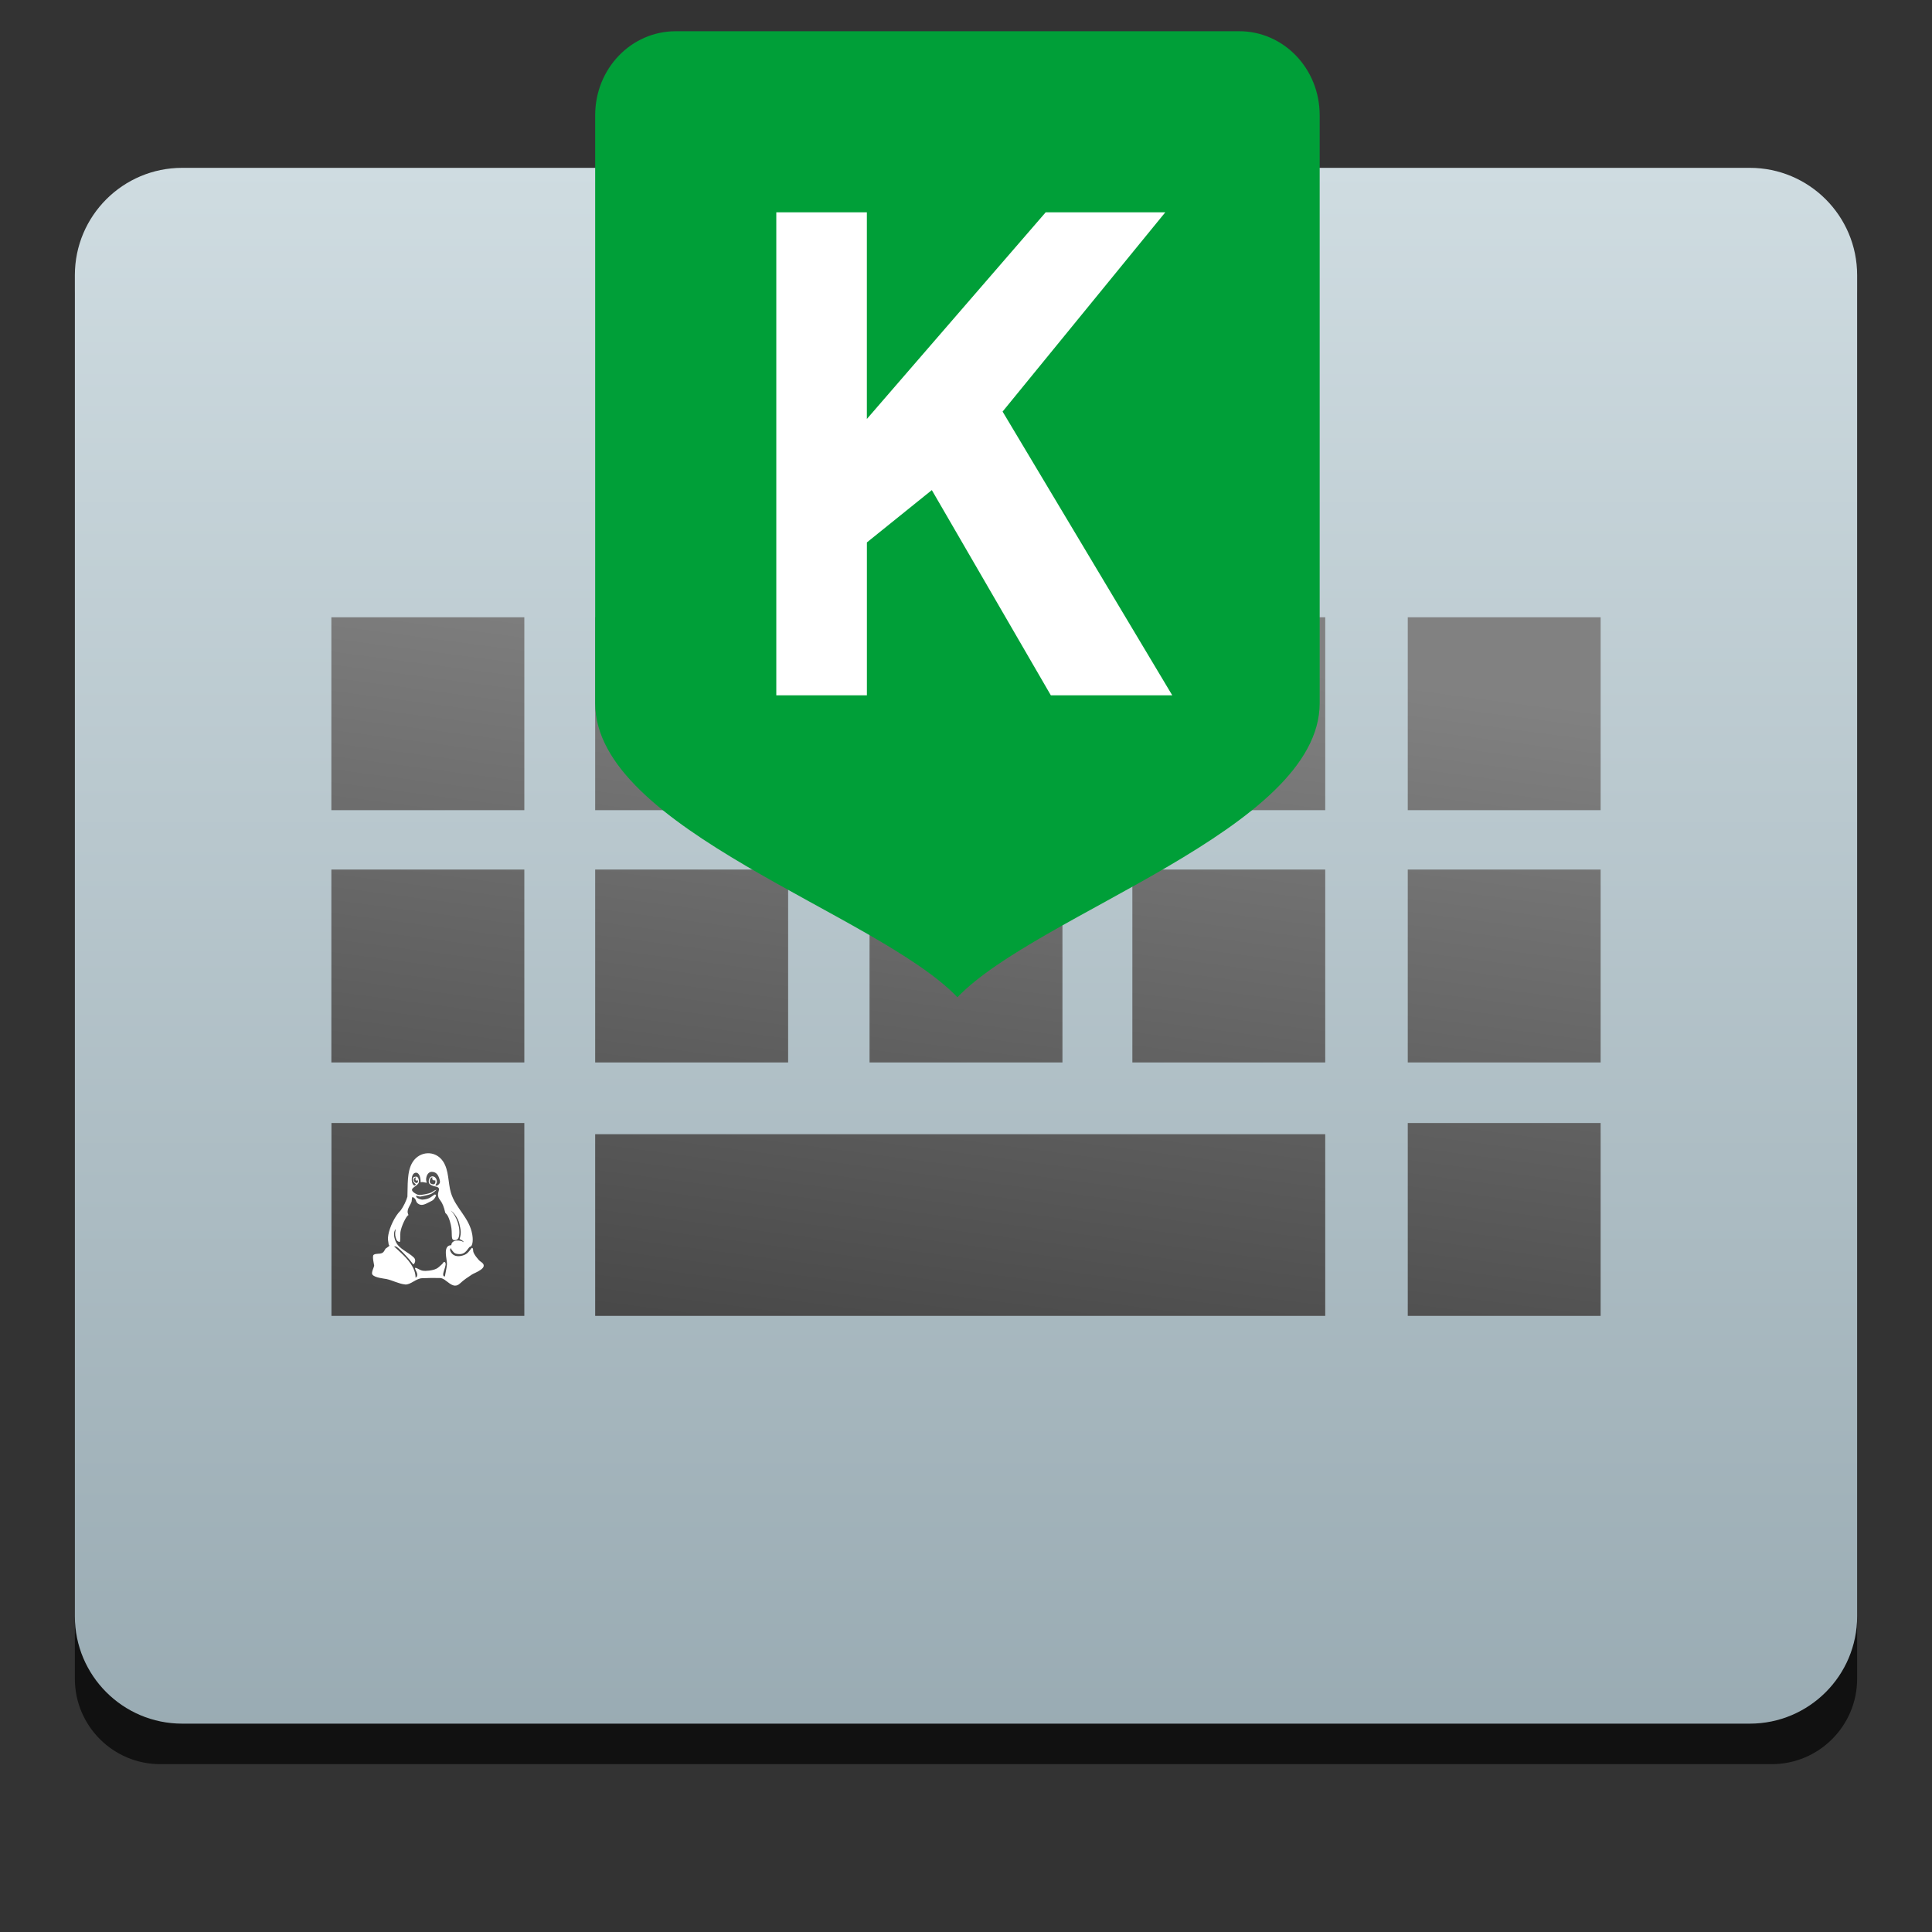<svg style="clip-rule:evenodd;fill-rule:evenodd;stroke-linejoin:round;stroke-miterlimit:1.414" version="1.1" viewBox="0 0 64 64" xmlns="http://www.w3.org/2000/svg">
 <rect x="0" y="0" width="64" height="64" fill="#333333" stroke="none"/>
 <path d="m61.52 9.732c0-1.563-1.267-2.83-2.83-2.83h-53.38c-1.563 0-2.83 1.267-2.83 2.83v45.878c0 1.563 1.267 2.83 2.83 2.83h53.38c1.563 0 2.83-1.267 2.83-2.83v-45.878z" style="fill-opacity:.67"/>
 <path d="m61.52 9.115c0-1.963-1.592-3.555-3.556-3.555h-51.928c-1.964 0-3.556 1.592-3.556 3.555v44.427c0 1.964 1.592 3.556 3.556 3.556h51.928c1.964 0 3.556-1.592 3.556-3.556v-44.427z" style="fill:url(#_Linear1)"/>
 <path d="m43.9 37.572v6.018h-24.184v-6.018h24.184zm9.123-0.371v6.389h-6.389v-6.389h6.389zm-35.654 0v6.389h-6.389v-6.389h6.389zm26.531-8.396v6.39h-6.389v-6.39h6.389zm9.123 0v6.39h-6.389v-6.39h6.389zm-17.828 0v6.39h-6.39v-6.39h6.39zm-9.087 0v6.39h-6.392v-6.39h6.392zm-8.739 0v6.39h-6.392v-6.39h6.392zm26.531-8.357v6.39h-6.389v-6.39h6.389zm9.123 0v6.39h-6.389v-6.39h6.389zm-17.785 0v6.39h-6.389v-6.39h6.389zm-9.13 0v6.39h-6.392v-6.39h6.392zm-8.739 0v6.39h-6.392v-6.39h6.392z" style="fill:url(#_Linear2)"/>
 <path d="m15.651 41.343c0.01 8e-3 0.025 0.042 0.023 0.091-4e-3 0.088 0.179 0.316 0.248 0.359 0.319 0.198-0.198 0.367-0.288 0.427-0.137 0.09-0.275 0.181-0.394 0.294-0.25 0.239-0.451-0.173-0.661-0.178-0.205-5e-3 -0.39-4e-3 -0.594 7e-3 -0.195 2e-3 -0.387 0.223-0.561 0.207-0.216-0.021-0.412-0.136-0.625-0.181-0.069-0.014-0.394-0.042-0.465-0.15-0.043-0.066 0.058-0.241 0.061-0.296 1e-3 -0.016-0.075-0.313-0.018-0.355 0.079-0.057 0.2-0.016 0.285-0.063 0.07-0.039 0.074-0.097 0.114-0.145 0 0 0.104-0.07 0.126-0.094-0.03-0.026-0.031-0.065-0.033-0.083-0.012-0.092-0.032-0.129-5e-3 -0.277 0.045-0.255 0.212-0.615 0.401-0.801 0.105-0.135 0.2-0.347 0.231-0.464 0.017-0.34-0.026-0.832 0.173-1.146 0.235-0.37 0.748-0.397 1.001-0.032 0.208 0.301 0.168 0.716 0.267 1.048 0.155 0.518 0.614 0.822 0.709 1.393 0.039 0.238-0.012 0.385-0.065 0.393-0.077 0.011-0.126 0.258-0.37 0.247-0.148-7e-3 -0.169-0.044-0.225-0.111-0.016-0.019-0.04-0.054-0.055-0.09-0.028 0.046-0.027 0.071-5e-3 0.115 0.032 0.064 0.129 0.214 0.408 0.13 0.112-0.033 0.159-0.082 0.22-0.156 0.06-0.073 0.072-0.11 0.097-0.089zm-1.967-2.228c-8e-3 -0.073-0.024-0.134 0.102-0.138 0.081-3e-3 0.105 0.153 0.085 0.2-0.065 0.153-0.391 0.189-0.112 0.36 0.04 0.024 0.085 0.047 0.132 0.049 0.062 2e-3 0.302-0.04 0.386-0.078 0.061-0.027 0.099-0.07 0.175-0.096 0.025-9e-3 -0.101 0.109-0.183 0.142-0.076 0.031-0.264 0.069-0.335 0.083-0.07 0.012-0.166-0.065-0.147 3e-3 0.02 0.068 0.184 0.103 0.205 0.1 0.226-0.014 0.283-0.088 0.4-0.167 0.016-0.011 0.056 6e-3 0.052 0.025-0.016 0.071-0.087 0.155-0.13 0.176-0.19 0.094-0.312 0.181-0.434 0.118-0.142-0.076-0.058-0.157-0.198-0.234-0.05-0.028-0.032 0.111-0.053 0.164-0.055 0.141-0.184 0.264-0.096 0.428-0.074 0.02-0.243 0.378-0.268 0.564-0.012 0.103 4e-3 0.209-0.015 0.311-7e-3 0.039-0.09-8e-3 -0.108-0.043-0.051-0.096-0.064-0.208-0.042-0.314 0.01-0.045 2e-3 -0.055-0.01-0.033-0.068 0.119-0.031 0.286 0.023 0.403 0.111 0.241 0.411 0.336 0.6 0.523 0.062 0.062 0.051 0.175-0.022 0.225-0.176-0.234-0.391-0.448-0.467-0.515-0.032-0.028-0.107-0.104-0.168-0.08 0.058 0.047 0.158 0.148 0.228 0.212 0.221 0.205 0.484 0.493 0.482 0.822 0.09-0.048 0.054-0.155 0.016-0.224-0.116-0.212 0.098-0.034 0.197-0.012 0.077 0.017 0.157 0.011 0.235 2e-3 0.084-0.011 0.169-0.027 0.245-0.065 0.07-0.035 0.123-0.098 0.183-0.148 0.029-0.024 0.051-0.09 0.085-0.073 0.132 0.064-0.164 0.474 0.01 0.48 0.021-0.136 0.059-0.271 0.069-0.407 0.012-0.141-0.159-0.625 0.144-0.63 8e-3 -0.194 0.309-0.179 0.407-0.099 0-0.044-0.094-0.084-0.132-0.103 0.065-0.218 0.035-0.306-9e-3 -0.512-0.033-0.157-0.176-0.369-0.288-0.435 0.208 0.183 0.344 0.616 0.269 0.881-0.025 0.086-0.081 0.097-0.12 0.101-0.173 0.018-0.071-0.204-0.143-0.509-0.08-0.34-0.161-0.365-0.182-0.392-0.099-0.441-0.209-0.397-0.24-0.564-0.028-0.148 0.129-0.27-0.084-0.311-0.069-0.014-0.143-0.035-0.195-0.083-0.066-0.064-0.02-0.246 0.08-0.253 0.135-0.01 0.179 0.154 0.153 0.217-8e-3 0.013-0.026 0.055-0.044 0.082 0.024 9e-3 0.05 0.019 0.094-0.018 0.079-0.064 0.062-0.118 0.044-0.183-0.055-0.192-0.131-0.228-0.219-0.245-0.125-0.024-0.201 0.075-0.222 0.203-9e-3 0.052 2e-3 0.111 0.016 0.156-0.03-2e-3 -0.088-0.016-0.126-0.023-0.025-4e-3 -0.052 6e-3 -0.075 6e-3 3e-3 -0.19-0.061-0.315-0.149-0.317-0.174-5e-3 -0.19 0.362-0.063 0.425 0.014 7e-3 0.049-0.022 0.054-0.037-0.011-0.011-0.028-0.026-0.051-0.048s-0.039-0.053-0.041-0.072zm0.642-0.117c-0.066 6e-3 -0.089 0.077-0.091 0.134-1e-3 0.021 9e-3 0.059 0.029 0.071 0.056 0.035 0.105 0.033 0.126 0.02 0.032-0.021 0.039-0.067 0.03-0.122-0.059 6e-3 -0.103-2e-3 -0.101-0.07 0-0.012 8e-3 -0.033 7e-3 -0.033zm-0.615 0.115c8e-3 0.022 0.02 0.054 0.07 0.073 0.027 0.011 0.063-0.013 0.065-0.045 2e-3 -0.026-4e-3 -0.039-7e-3 -0.044-0.014 9e-3 -0.028 9e-3 -0.038 0.012-0.016 4e-3 -0.027-9e-3 -0.035-0.021-8e-3 -0.011-5e-3 -0.026-3e-3 -0.039 2e-3 -0.012 5e-3 -0.023 0.014-0.042-0.018-0.013-0.055 0.02-0.064 0.043-8e-3 0.017-9e-3 0.042-2e-3 0.063z" style="fill-rule:nonzero;fill:#fff"/>
 <path d="m22.381 1.034h18.667c1.478 0 2.668 1.241 2.668 2.783v19.478c0 4.174-9.334 6.958-12 9.74-2.666-2.782-12-5.566-12-9.74v-19.477c0-1.542 1.19-2.783 2.666-2.783l-1e-3 -1e-3z" style="fill-rule:nonzero;fill:#009f38"/>
 <path d="m34.811 23.034l-3.943-6.799-2.151 1.733v5.066h-3.001v-16h3v6.845l5.923-6.845h3.962l-5.389 6.6 5.621 9.4h-4.023 1e-3z" style="fill-rule:nonzero;fill:#fff"/>
 <defs>
  <linearGradient id="_Linear1" x2="1" gradientTransform="matrix(3.2742e-15,-53.472,53.472,3.2742e-15,331.817,59.273)" gradientUnits="userSpaceOnUse">
   <stop style="stop-color:#97a9b1" offset="0"/>
   <stop style="stop-color:#cfdce1" offset="1"/>
  </linearGradient>
  <linearGradient id="_Linear2" x2="1" gradientTransform="matrix(-3.084,24.395,-24.395,-3.084,-468.351,-42.62)" gradientUnits="userSpaceOnUse">
   <stop style="stop-color:#818181" offset="0"/>
   <stop style="stop-color:#484848" offset="1"/>
  </linearGradient>
 </defs>
</svg>
